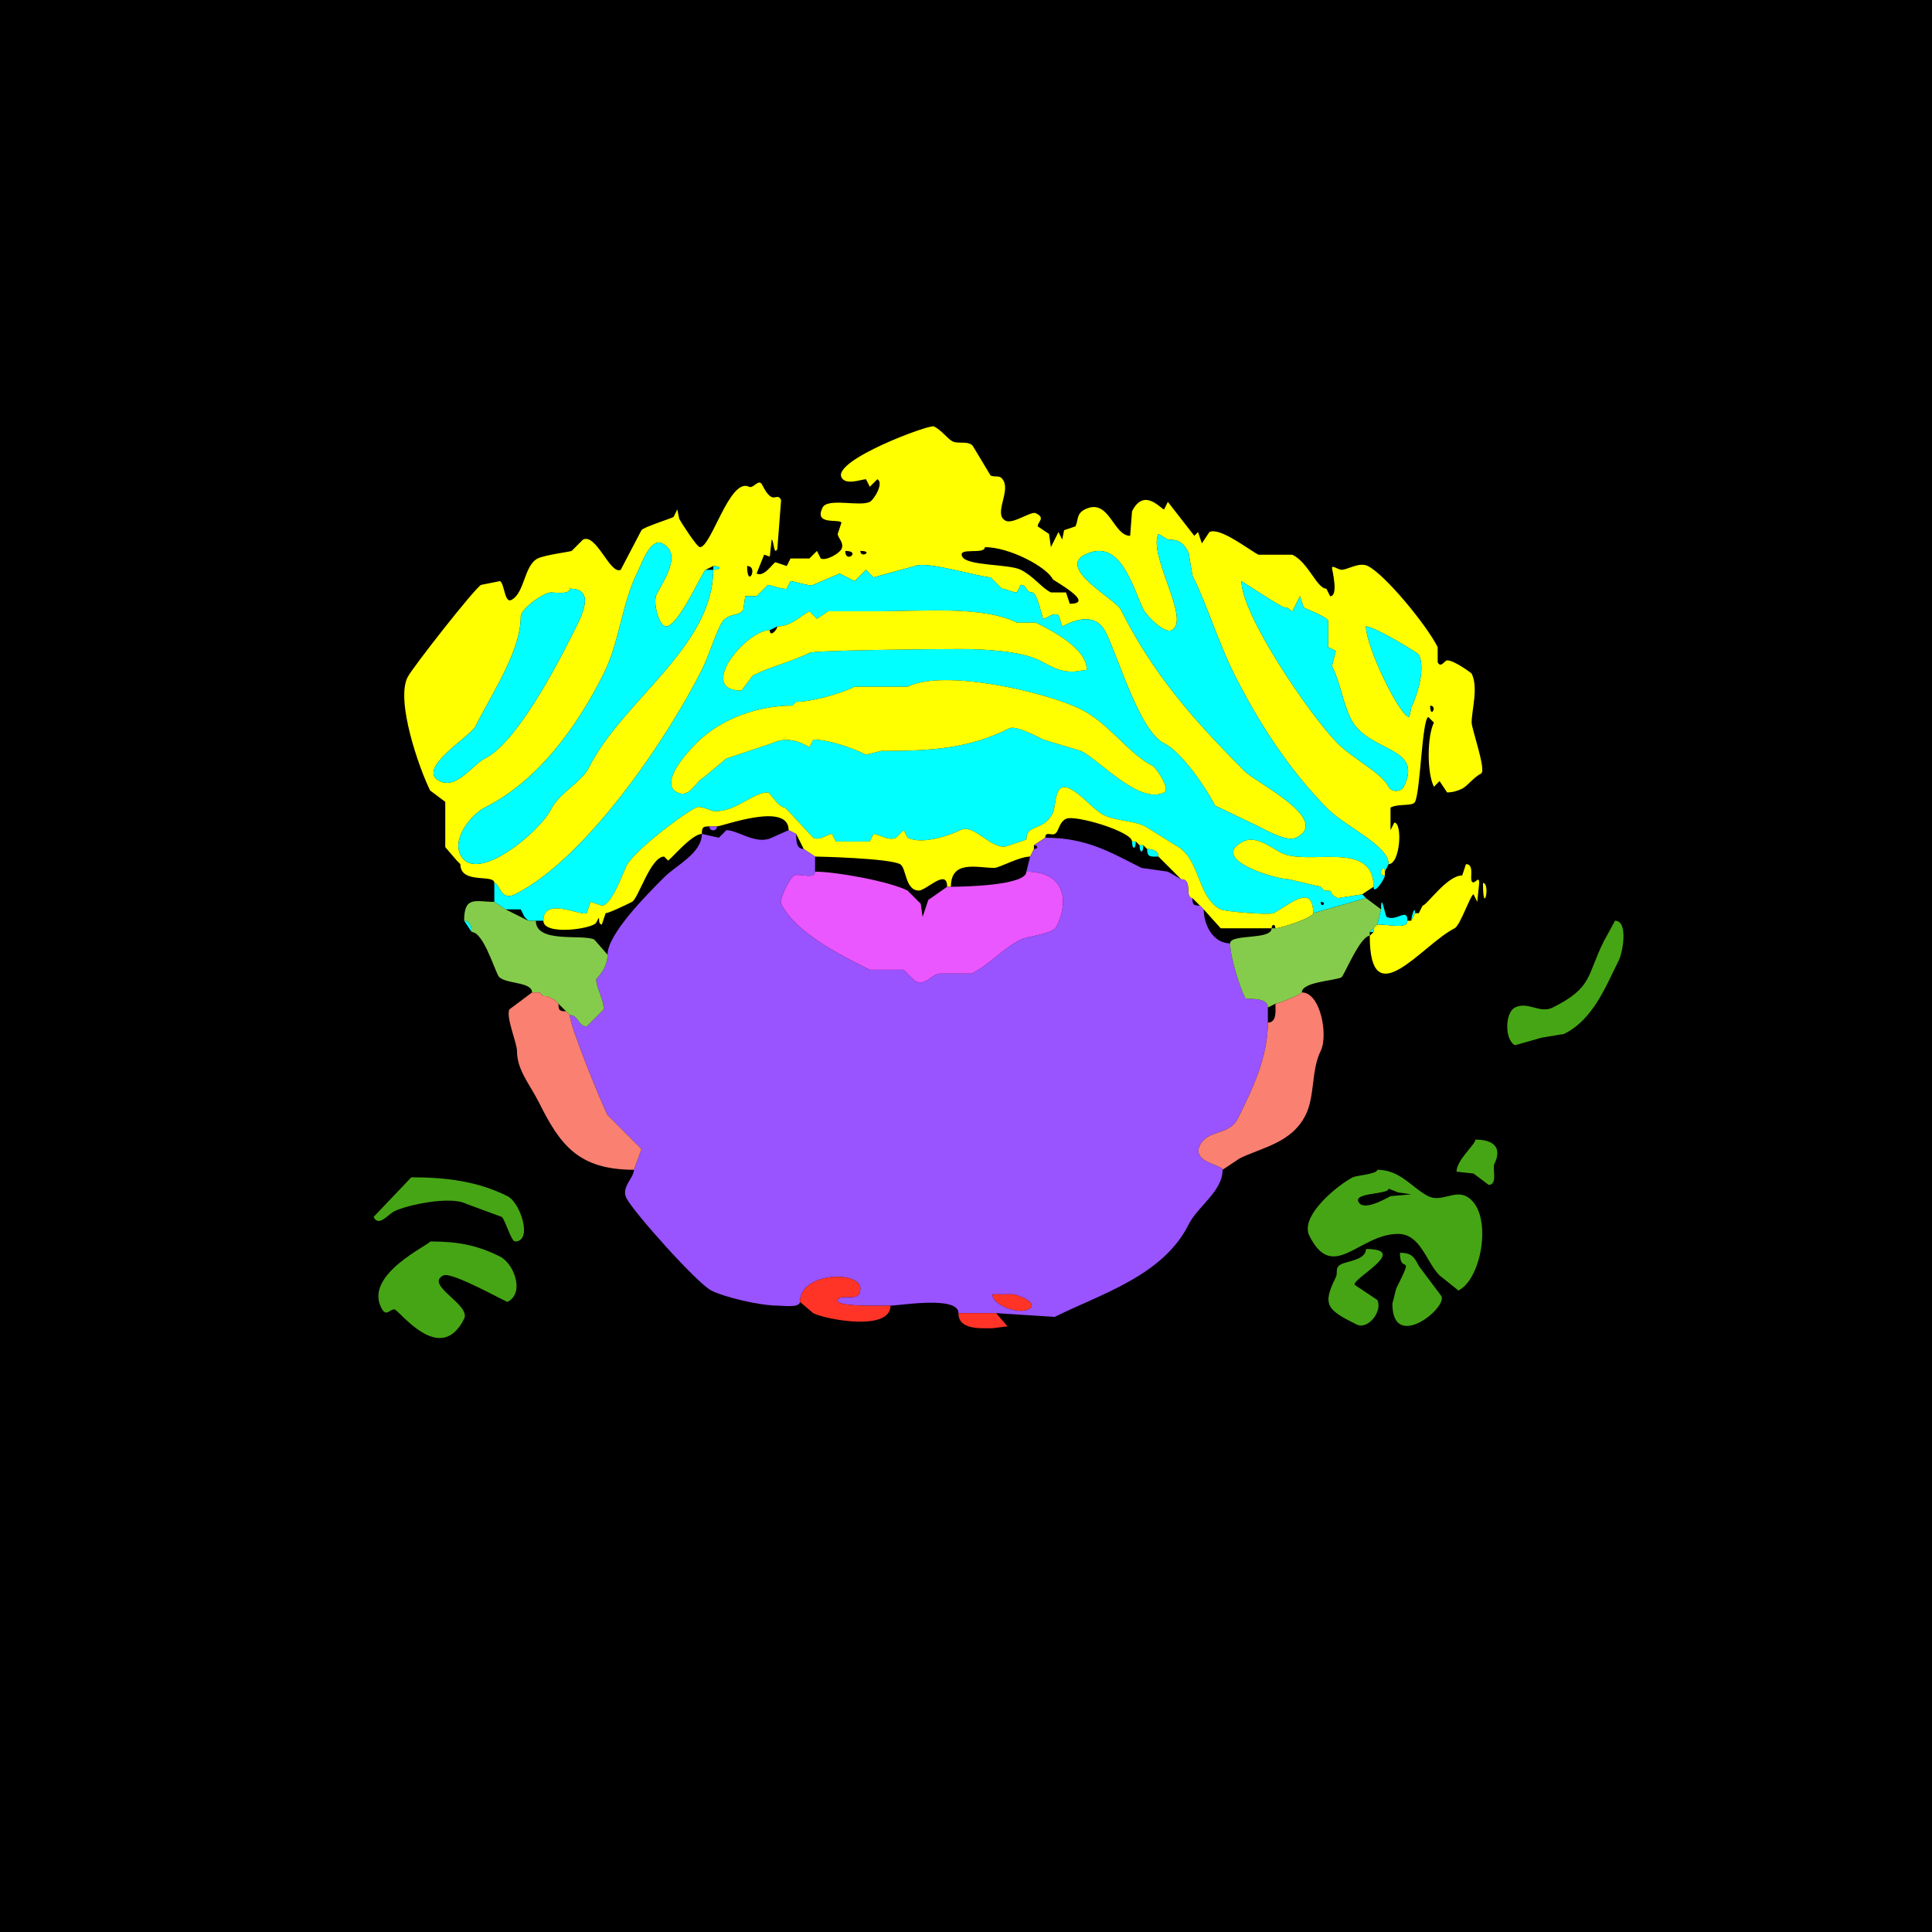 <?xml version="1.0" encoding="UTF-8"?>
<svg xmlns="http://www.w3.org/2000/svg" xmlns:xlink="http://www.w3.org/1999/xlink" width="430px" height="430px" viewBox="0 0 430 430" version="1.1">
<g id="surface1">
<rect x="0" y="0" width="430" height="430" style="fill:rgb(0%,0%,0%);fill-opacity:1;stroke:none;"/>
<path style=" stroke:none;fill-rule:evenodd;fill:rgb(100%,100%,0%);fill-opacity:1;" d="M 318.301 157.051 C 318.301 160.195 320.059 157.051 318.301 157.051 M 304.023 139.414 C 304.023 143.953 311.59 159.57 313.68 159.57 L 314.102 157.469 C 315.297 155.078 317.367 148.887 315.781 145.711 C 315.57 145.293 305.867 139.414 304.023 139.414 M 126.816 131.016 C 126.816 132.395 123.656 131.855 122.617 131.855 C 121.148 131.855 115.898 135.387 115.898 137.312 C 115.898 144.91 109.488 154.332 105.82 161.672 C 104.699 163.914 92.441 171.148 97.844 173.848 C 101.621 175.738 105.23 170.152 107.922 168.809 C 114.945 165.297 123.836 148.32 127.656 140.672 C 129.32 137.348 132.805 131.016 126.816 131.016 M 276.309 129.336 C 276.309 136.926 291.785 159.512 297.727 165.449 C 301.16 168.883 307.504 171.988 309.062 175.109 C 309.699 176.379 311.832 176.289 312.422 175.109 C 316.992 165.965 304.445 167.555 300.664 159.992 C 298.836 156.332 298.316 151.934 296.465 148.234 L 297.305 144.875 L 295.625 144.031 L 295.625 138.156 C 295.164 137.234 291.309 135.785 290.164 135.215 L 289.328 132.695 L 287.648 136.055 C 287.07 136.055 287.07 135.215 285.969 135.215 C 285.203 135.215 276.371 129.336 276.309 129.336 M 166.289 125.977 C 166.289 131.27 168.91 125.977 166.289 125.977 M 191.484 122.617 C 191.484 124.375 194.629 122.617 191.484 122.617 M 188.125 122.617 C 188.125 125.539 191.789 122.617 188.125 122.617 M 219.199 121.777 C 219.199 123.543 213.059 121.676 214.16 123.875 C 215.223 126.004 224.52 125.488 227.18 126.816 C 230.098 128.277 231.73 130.773 233.898 131.855 L 237.258 131.855 L 238.094 134.375 C 244.055 134.375 234.465 129.215 234.316 128.914 C 232.953 126.188 224.715 121.777 219.199 121.777 M 309.062 192.324 C 309.062 188.176 299.445 183.965 295.625 180.148 C 286.801 171.32 279.859 160.375 274.629 149.914 C 271.137 142.926 268.555 134.402 265.391 128.078 L 264.551 123.039 C 263.195 120.328 261.793 120.098 259.93 120.098 L 257.832 118.836 C 255.453 123.598 265.172 138.055 260.773 140.254 C 259.102 141.09 255.16 137.012 254.473 135.633 C 252.078 130.852 249.473 119.449 241.453 123.457 C 235.273 126.547 248.301 133.371 249.434 135.633 C 256.504 149.773 265.281 159.879 277.148 171.75 C 279.609 174.211 296.477 182.449 288.484 186.445 C 286.445 187.465 281.723 184.742 280.086 183.926 L 270.43 179.305 C 268.605 175.656 263.121 167.465 259.094 165.449 C 253.609 162.707 248.984 146.496 246.074 140.672 C 243.285 135.094 236.738 139.414 236.414 139.414 L 235.578 136.895 C 234.215 136.215 233.055 137.734 232.219 137.734 C 231.973 137.734 230.898 131.855 229.695 131.855 C 228.242 131.855 228.633 130.176 227.18 130.176 L 226.336 131.855 C 225.312 131.855 223.84 131.016 222.977 131.016 L 220.461 128.496 C 218.25 128.496 206.094 124.762 203.664 125.977 L 194.422 128.496 L 192.742 126.816 L 190.227 129.336 L 186.867 127.656 L 180.984 130.176 C 180.156 130.59 176.777 129.336 175.945 129.336 L 175.109 131.016 C 174.527 131.305 171.277 130.176 170.906 130.176 L 168.391 132.695 L 165.867 132.695 L 165.449 135.633 C 164.566 137.402 161.832 136.152 160.41 138.992 C 158.836 142.145 157.816 145.863 156.211 149.07 C 148.621 164.25 130.484 191.121 114.641 199.043 C 111.355 200.684 111.215 196.523 110.02 196.523 C 110.02 194.43 102.461 196.926 102.461 192.324 C 102.461 192.324 101.621 191.484 101.621 191.484 C 101.621 191.484 99.102 188.547 99.102 188.547 C 99.102 188.547 99.102 178.469 99.102 178.469 C 99.102 178.469 95.742 175.945 95.742 175.945 C 93.293 171.051 88.047 156.062 90.703 150.75 C 91.777 148.602 105.703 130.863 107.078 130.176 C 107.078 130.176 111.281 129.336 111.281 129.336 C 112.277 129.836 112.273 134.297 113.797 133.535 C 116.801 132.035 116.605 125.832 119.68 124.297 C 121.246 123.512 126.863 122.805 127.234 122.617 C 127.234 122.617 129.758 120.098 129.758 120.098 C 132.723 118.617 135.789 128 138.156 126.816 C 138.156 126.816 142.773 118 142.773 118 C 143.078 117.387 148.969 115.531 149.914 115.059 C 149.914 115.059 150.75 113.379 150.75 113.379 C 150.75 113.379 151.172 115.477 151.172 115.477 C 151.422 115.977 155.078 121.777 155.789 121.777 C 158.32 121.777 162.402 106.188 166.711 108.34 C 167.691 108.832 168.871 106.367 169.648 107.922 C 172.152 112.93 172.828 109.242 173.848 111.281 C 173.848 111.281 173.008 122.195 173.008 122.195 C 172.203 123.809 172.234 120.098 171.75 120.098 C 171.75 120.098 171.328 123.875 171.328 123.875 C 171.328 123.875 170.07 123.457 170.07 123.457 C 170.07 123.457 168.391 127.656 168.391 127.656 C 170.074 128.5 171.891 125.484 172.586 125.137 C 172.586 125.137 175.109 125.977 175.109 125.977 C 175.109 125.977 175.945 124.297 175.945 124.297 C 175.945 124.297 180.148 124.297 180.148 124.297 C 180.148 124.297 181.828 122.617 181.828 122.617 C 181.828 122.617 182.664 124.297 182.664 124.297 C 183.836 124.883 186.77 123.223 187.285 122.195 C 187.965 120.836 186.445 119.676 186.445 118.836 C 186.445 118.836 187.285 116.32 187.285 116.32 C 186.824 115.398 181.055 117.02 183.086 112.961 C 184.195 110.738 191.336 112.824 193.586 111.699 C 194.539 111.223 196.812 107.434 195.266 106.66 C 195.266 106.66 193.586 108.34 193.586 108.34 C 193.586 108.34 192.742 106.66 192.742 106.66 C 191.77 106.66 188.223 108.117 187.285 106.242 C 185.359 102.387 206.863 94.402 207.859 94.902 C 209.598 95.77 210.867 97.664 212.062 98.262 C 213.297 98.879 215.887 97.938 216.68 99.523 C 216.68 99.523 220.461 105.82 220.461 105.82 C 221.566 106.375 222.594 105.469 223.398 107.078 C 224.73 109.742 221.102 114.539 223.82 115.898 C 225.473 116.727 229.492 113.695 230.539 114.219 C 232.785 115.344 230.957 116.043 230.957 117.156 C 230.957 117.156 233.477 118.836 233.477 118.836 C 233.477 118.836 233.898 121.777 233.898 121.777 C 233.898 121.777 235.578 118.418 235.578 118.418 C 235.578 118.418 236.414 120.098 236.414 120.098 C 236.414 120.098 236.836 118 236.836 118 C 236.836 118 239.355 117.156 239.355 117.156 C 240.035 115.801 239.531 114.34 241.453 113.379 C 246.871 110.672 247.727 119.258 251.531 119.258 C 251.531 119.258 251.953 113.797 251.953 113.797 C 254.668 108.371 258.43 113.379 259.094 113.379 C 259.094 113.379 259.93 111.699 259.93 111.699 C 259.93 111.699 265.812 119.258 265.812 119.258 C 265.812 119.258 266.648 118.418 266.648 118.418 C 266.648 118.418 267.492 120.938 267.492 120.938 C 267.492 120.938 269.172 118.418 269.172 118.418 C 271.52 117.242 278.074 122.449 280.086 123.457 C 280.086 123.457 287.648 123.457 287.648 123.457 C 291.273 125.27 293.105 131.016 295.203 131.016 C 295.203 131.016 296.047 132.695 296.047 132.695 C 297.992 132.695 296.465 126.824 296.465 126.398 C 296.465 125.684 297.852 126.816 298.562 126.816 C 299.973 126.816 302.516 125.012 304.445 125.977 C 308.309 127.91 317.531 139.137 319.98 144.031 C 319.98 144.031 319.98 147.391 319.98 147.391 C 320.695 148.82 321.535 146.973 322.078 146.973 C 323.738 146.973 327.512 149.855 327.539 149.914 C 329.082 152.996 327.539 158.078 327.539 160.828 C 327.539 162.172 330.871 171.551 329.641 172.168 C 328.012 172.98 326.582 174.957 325.438 175.527 C 324.406 176.043 323.234 176.367 322.078 176.367 C 322.078 176.367 320.398 173.848 320.398 173.848 C 320.398 173.848 319.141 175.109 319.141 175.109 C 317.539 171.906 317.645 163.82 319.141 160.828 C 319.141 160.828 317.883 159.57 317.883 159.57 C 316.477 160.273 316.148 176.051 314.941 178.469 C 314.41 179.531 311.371 178.781 309.484 179.727 C 309.484 179.727 309.484 184.766 309.484 184.766 C 309.484 184.766 310.32 183.086 310.32 183.086 C 312.207 183.086 311.656 192.324 309.062 192.324 M 157.051 126.816 C 156.516 126.816 151.062 139.414 148.234 139.414 C 146.703 139.414 145.215 134.109 146.133 132.273 C 147.488 129.562 152.027 123.254 147.391 120.938 C 144.75 119.617 142.738 125.633 141.934 127.234 C 138.355 134.395 137.895 142.875 134.375 149.914 C 128.508 161.645 119.762 173.805 107.922 179.727 C 105.105 181.133 100.57 186.441 102.461 190.227 C 105.895 197.09 120.125 185.129 122.617 180.148 C 124.434 176.516 129.445 174.047 131.016 170.906 C 138.527 155.887 158.73 144.008 158.73 126.816 C 160.59 126.816 160.59 125.977 158.73 125.977 C 158.73 125.977 157.051 126.816 157.051 126.816 Z M 157.051 126.816 "/>
<path style=" stroke:none;fill-rule:evenodd;fill:rgb(0%,100%,100%);fill-opacity:1;" d="M 293.945 200.723 C 293.945 202.344 295.566 200.723 293.945 200.723 M 119.258 204.922 L 120.938 204.922 C 120.938 199.484 129.203 203.938 130.594 203.242 C 130.594 203.242 131.438 200.723 131.438 200.723 C 131.438 200.723 133.953 201.562 133.953 201.562 C 136.129 201.562 138.73 194.109 139.414 192.742 C 141.027 189.52 151.547 181.43 154.953 179.727 C 156.039 179.18 158.082 180.566 159.148 180.566 C 164.047 180.566 167.512 176.367 170.906 176.367 C 171.379 176.367 173.277 179.727 174.688 179.727 C 174.688 179.727 175.527 180.566 175.527 180.566 C 175.527 180.566 180.984 186.445 180.984 186.445 C 182.52 187.211 184.191 185.605 185.188 185.605 C 185.188 185.605 186.023 187.285 186.023 187.285 C 186.074 187.309 193.18 187.285 193.586 187.285 C 193.586 187.285 194.422 185.605 194.422 185.605 C 195.59 185.605 197.758 187.297 199.461 186.445 C 199.461 186.445 201.141 184.766 201.141 184.766 C 201.141 184.766 201.984 186.445 201.984 186.445 C 205.312 188.109 211.617 185.828 213.742 184.766 C 217.027 183.121 221.023 189.941 224.656 188.125 C 224.656 188.125 228.438 186.867 228.438 186.867 C 228.438 183.293 232.262 185.098 234.316 180.984 C 235.137 179.348 234.555 173.758 238.094 175.527 C 240.918 176.938 243.402 180.277 245.656 181.406 C 248.352 182.754 252.195 182.578 254.891 183.926 C 254.891 183.926 261.609 188.125 261.609 188.125 C 267.227 190.934 266.359 199.738 271.688 202.402 C 272.711 202.914 282.566 203.684 283.445 203.242 C 286.723 201.605 292.266 196.34 292.266 203.242 C 292.266 203.242 304.023 199.883 304.023 199.883 C 304.023 199.883 303.184 199.043 303.184 199.043 C 303.184 199.043 297.727 199.883 297.727 199.883 C 295.031 198.535 297.566 198.203 294.785 198.203 C 294.785 198.203 293.945 197.363 293.945 197.363 C 293.945 197.363 286.805 195.684 286.805 195.684 C 283.98 195.684 268.844 191.227 276.727 187.285 C 279.605 185.848 283.078 188.781 285.125 189.805 C 291.168 192.824 305.703 186.793 305.703 197.363 C 305.703 199.387 308.223 195.605 308.223 194.844 C 306.23 194.844 308.223 192.043 308.223 194.004 C 308.223 194.004 309.062 192.324 309.062 192.324 C 309.062 188.176 299.445 183.965 295.625 180.148 C 286.801 171.32 279.859 160.375 274.629 149.914 C 271.137 142.926 268.555 134.402 265.391 128.078 C 265.391 128.078 264.551 123.039 264.551 123.039 C 263.195 120.328 261.793 120.098 259.93 120.098 C 259.93 120.098 257.832 118.836 257.832 118.836 C 255.453 123.598 265.172 138.055 260.773 140.254 C 259.102 141.09 255.16 137.012 254.473 135.633 C 252.078 130.852 249.473 119.449 241.453 123.457 C 235.273 126.547 248.301 133.371 249.434 135.633 C 256.504 149.773 265.281 159.879 277.148 171.75 C 279.609 174.211 296.477 182.449 288.484 186.445 C 286.445 187.465 281.723 184.742 280.086 183.926 C 280.086 183.926 270.43 179.305 270.43 179.305 C 268.605 175.656 263.121 167.465 259.094 165.449 C 253.609 162.707 248.984 146.496 246.074 140.672 C 243.285 135.094 236.738 139.414 236.414 139.414 C 236.414 139.414 235.578 136.895 235.578 136.895 C 234.215 136.215 233.055 137.734 232.219 137.734 C 231.973 137.734 230.898 131.855 229.695 131.855 C 228.242 131.855 228.633 130.176 227.18 130.176 C 227.18 130.176 226.336 131.855 226.336 131.855 C 225.312 131.855 223.84 131.016 222.977 131.016 C 222.977 131.016 220.461 128.496 220.461 128.496 C 218.25 128.496 206.094 124.762 203.664 125.977 C 203.664 125.977 194.422 128.496 194.422 128.496 C 194.422 128.496 192.742 126.816 192.742 126.816 C 192.742 126.816 190.227 129.336 190.227 129.336 C 190.227 129.336 186.867 127.656 186.867 127.656 C 186.867 127.656 180.984 130.176 180.984 130.176 C 180.156 130.59 176.777 129.336 175.945 129.336 C 175.945 129.336 175.109 131.016 175.109 131.016 C 174.527 131.305 171.277 130.176 170.906 130.176 C 170.906 130.176 168.391 132.695 168.391 132.695 C 168.391 132.695 165.867 132.695 165.867 132.695 C 165.867 132.695 165.449 135.633 165.449 135.633 C 164.566 137.402 161.832 136.152 160.41 138.992 C 158.836 142.145 157.816 145.863 156.211 149.07 C 148.621 164.25 130.484 191.121 114.641 199.043 C 111.355 200.684 111.215 196.523 110.02 196.523 C 110.02 196.523 110.02 200.723 110.02 200.723 C 110.02 200.723 112.539 202.402 112.539 202.402 C 114.141 202.402 114.609 202.402 115.898 202.402 C 115.898 202.402 116.738 204.082 116.738 204.082 C 116.738 204.082 117.578 204.922 117.578 204.922 C 117.578 204.922 119.258 204.922 119.258 204.922 M 177.207 156.211 C 180.641 156.211 187.156 154.387 190.227 152.852 L 201.984 152.852 C 210.191 148.75 233.02 154.094 240.617 157.891 C 246.875 161.02 251.191 167.797 256.57 170.488 C 257.234 170.816 260.582 175.621 259.094 176.367 C 253.594 179.117 244.812 169.227 240.617 167.129 L 232.219 164.609 C 230.969 163.984 226.07 161.383 224.656 162.09 C 215.496 166.672 207.281 167.129 196.102 167.129 L 192.742 167.969 C 189.203 166.199 184.184 164.609 180.984 164.609 L 180.148 166.289 C 179.957 166.289 176.043 163.301 171.75 165.449 L 161.672 168.809 L 156.633 173.008 C 154.773 173.938 153.492 177.738 150.75 176.367 C 146.578 174.281 153.129 167.273 154.953 165.449 C 160.754 159.648 169.148 157.051 176.367 157.051 C 176.367 157.051 177.207 156.211 177.207 156.211 M 173.008 139.414 C 176.188 139.414 178.176 137.039 180.148 136.055 L 181.828 137.734 L 184.344 136.055 L 195.684 136.055 C 205.137 136.055 218.809 134.809 226.336 138.574 L 230.539 138.574 C 234.887 140.746 241.875 144.512 241.875 149.07 L 238.938 149.492 C 235.508 149.492 234.141 148.355 231.375 146.973 C 227.113 144.84 218.664 144.453 213.742 144.453 C 206.656 144.453 181.289 144.723 180.148 145.293 C 176.117 147.309 171.66 148.277 167.547 150.332 L 165.031 153.691 C 154.98 153.691 166.082 140.254 171.328 140.254 C 171.328 140.254 173.008 139.414 173.008 139.414 Z M 173.008 139.414 "/>
<path style=" stroke:none;fill-rule:nonzero;fill:rgb(0%,100%,100%);fill-opacity:1;" d="M 157.051 126.816 L 158.73 126.816 C 158.73 144.008 138.527 155.887 131.016 170.906 C 129.445 174.047 124.434 176.516 122.617 180.148 C 120.125 185.129 105.895 197.09 102.461 190.227 C 100.57 186.441 105.105 181.133 107.922 179.727 C 119.762 173.805 128.508 161.645 134.375 149.914 C 137.895 142.875 138.355 134.395 141.934 127.234 C 142.738 125.633 144.75 119.617 147.391 120.938 C 152.027 123.254 147.488 129.562 146.133 132.273 C 145.215 134.109 146.703 139.414 148.234 139.414 C 151.062 139.414 156.516 126.816 157.051 126.816 Z M 157.051 126.816 "/>
<path style=" stroke:none;fill-rule:nonzero;fill:rgb(0%,100%,100%);fill-opacity:1;" d="M 158.73 125.977 C 160.59 125.977 160.59 126.816 158.73 126.816 C 158.73 126.816 158.73 125.977 158.73 125.977 Z M 158.73 125.977 "/>
<path style=" stroke:none;fill-rule:nonzero;fill:rgb(0%,100%,100%);fill-opacity:1;" d="M 276.309 129.336 C 276.309 136.926 291.785 159.512 297.727 165.449 C 301.16 168.883 307.504 171.988 309.062 175.109 C 309.699 176.379 311.832 176.289 312.422 175.109 C 316.992 165.965 304.445 167.555 300.664 159.992 C 298.836 156.332 298.316 151.934 296.465 148.234 L 297.305 144.875 L 295.625 144.031 L 295.625 138.156 C 295.164 137.234 291.309 135.785 290.164 135.215 L 289.328 132.695 L 287.648 136.055 C 287.07 136.055 287.07 135.215 285.969 135.215 C 285.203 135.215 276.371 129.336 276.309 129.336 Z M 276.309 129.336 "/>
<path style=" stroke:none;fill-rule:nonzero;fill:rgb(0%,100%,100%);fill-opacity:1;" d="M 126.816 131.016 C 126.816 132.395 123.656 131.855 122.617 131.855 C 121.148 131.855 115.898 135.387 115.898 137.312 C 115.898 144.91 109.488 154.332 105.82 161.672 C 104.699 163.914 92.441 171.148 97.844 173.848 C 101.621 175.738 105.23 170.152 107.922 168.809 C 114.945 165.297 123.836 148.32 127.656 140.672 C 129.32 137.348 132.805 131.016 126.816 131.016 Z M 126.816 131.016 "/>
<path style=" stroke:none;fill-rule:nonzero;fill:rgb(100%,100%,0%);fill-opacity:1;" d="M 173.008 139.414 C 176.188 139.414 178.176 137.039 180.148 136.055 L 181.828 137.734 L 184.344 136.055 L 195.684 136.055 C 205.137 136.055 218.809 134.809 226.336 138.574 L 230.539 138.574 C 234.887 140.746 241.875 144.512 241.875 149.07 L 238.938 149.492 C 235.508 149.492 234.141 148.355 231.375 146.973 C 227.113 144.84 218.664 144.453 213.742 144.453 C 206.656 144.453 181.289 144.723 180.148 145.293 C 176.117 147.309 171.66 148.277 167.547 150.332 L 165.031 153.691 C 154.98 153.691 166.082 140.254 171.328 140.254 C 171.328 141.957 173.008 140.168 173.008 139.414 Z M 173.008 139.414 "/>
<path style=" stroke:none;fill-rule:nonzero;fill:rgb(0%,100%,100%);fill-opacity:1;" d="M 304.023 139.414 C 304.023 143.953 311.59 159.57 313.68 159.57 L 314.102 157.469 C 315.297 155.078 317.367 148.887 315.781 145.711 C 315.57 145.293 305.867 139.414 304.023 139.414 Z M 304.023 139.414 "/>
<path style=" stroke:none;fill-rule:nonzero;fill:rgb(100%,100%,0%);fill-opacity:1;" d="M 177.207 156.211 C 180.641 156.211 187.156 154.387 190.227 152.852 L 201.984 152.852 C 210.191 148.75 233.02 154.094 240.617 157.891 C 246.875 161.02 251.191 167.797 256.57 170.488 C 257.234 170.816 260.582 175.621 259.094 176.367 C 253.594 179.117 244.812 169.227 240.617 167.129 L 232.219 164.609 C 230.969 163.984 226.07 161.383 224.656 162.09 C 215.496 166.672 207.281 167.129 196.102 167.129 L 192.742 167.969 C 189.203 166.199 184.184 164.609 180.984 164.609 L 180.148 166.289 C 179.957 166.289 176.043 163.301 171.75 165.449 L 161.672 168.809 L 156.633 173.008 C 154.773 173.938 153.492 177.738 150.75 176.367 C 146.578 174.281 153.129 167.273 154.953 165.449 C 160.754 159.648 169.148 157.051 176.367 157.051 C 176.367 157.051 177.207 156.211 177.207 156.211 Z M 177.207 156.211 "/>
<path style=" stroke:none;fill-rule:nonzero;fill:rgb(100%,100%,0%);fill-opacity:1;" d="M 283.027 206.602 C 283.027 205.605 283.867 205.605 283.867 206.602 C 285.168 206.602 292.266 204.219 292.266 203.242 C 292.266 196.34 286.723 201.605 283.445 203.242 C 282.566 203.684 272.711 202.914 271.688 202.402 C 266.359 199.738 267.227 190.934 261.609 188.125 C 261.609 188.125 254.891 183.926 254.891 183.926 C 252.195 182.578 248.352 182.754 245.656 181.406 C 243.402 180.277 240.918 176.938 238.094 175.527 C 234.555 173.758 235.137 179.348 234.316 180.984 C 232.262 185.098 228.438 183.293 228.438 186.867 C 228.438 186.867 224.656 188.125 224.656 188.125 C 221.023 189.941 217.027 183.121 213.742 184.766 C 211.617 185.828 205.312 188.109 201.984 186.445 C 201.984 186.445 201.141 184.766 201.141 184.766 C 201.141 184.766 199.461 186.445 199.461 186.445 C 197.758 187.297 195.59 185.605 194.422 185.605 C 194.422 185.605 193.586 187.285 193.586 187.285 C 193.18 187.285 186.074 187.309 186.023 187.285 C 186.023 187.285 185.188 185.605 185.188 185.605 C 184.191 185.605 182.52 187.211 180.984 186.445 C 180.984 186.445 175.527 180.566 175.527 180.566 C 175.527 180.566 174.688 179.727 174.688 179.727 C 173.277 179.727 171.379 176.367 170.906 176.367 C 167.512 176.367 164.047 180.566 159.148 180.566 C 158.082 180.566 156.039 179.18 154.953 179.727 C 151.547 181.43 141.027 189.52 139.414 192.742 C 138.73 194.109 136.129 201.562 133.953 201.562 C 133.953 201.562 131.438 200.723 131.438 200.723 C 131.438 200.723 130.594 203.242 130.594 203.242 C 129.203 203.938 120.938 199.484 120.938 204.922 C 120.938 208.324 132.008 206.715 132.695 205.344 C 133.965 202.805 132.727 205.762 133.953 205.762 C 133.953 205.762 134.797 203.242 134.797 203.242 C 135.469 203.242 138.777 201.672 140.672 200.723 C 142.07 200.023 144.805 190.645 147.812 190.645 C 147.812 190.645 148.652 191.484 148.652 191.484 C 148.652 192.082 153.812 185.605 156.211 185.605 C 156.211 184.137 156.422 183.926 157.891 183.926 C 157.891 183.926 159.57 183.926 159.57 183.926 C 160.809 183.926 175.527 178.32 175.527 184.766 C 175.527 184.766 177.207 185.605 177.207 185.605 C 177.207 185.605 178.887 188.965 178.887 188.965 C 178.887 188.965 181.406 190.645 181.406 190.645 C 182.211 190.645 197.652 191 200.305 192.324 C 201.758 193.051 201.395 198.203 204.5 198.203 C 206.168 198.203 210.801 193.148 210.801 197.363 C 210.801 197.363 211.641 197.363 211.641 197.363 C 211.641 191.305 217.484 193.164 221.297 193.164 C 222.418 193.164 226.855 190.645 229.277 190.645 C 229.277 190.645 230.117 188.965 230.117 188.965 C 230.117 188.965 230.117 188.125 230.117 188.125 C 230.117 188.125 232.637 186.445 232.637 186.445 C 232.637 184.965 233.965 185.992 234.734 185.605 C 235.754 185.098 235.566 183.09 237.258 182.246 C 239.207 181.27 251.953 185.07 251.953 187.285 C 251.953 187.285 252.793 187.285 252.793 187.285 C 252.793 187.285 253.633 188.125 253.633 188.125 C 253.633 188.125 254.473 188.125 254.473 188.125 C 254.473 188.125 255.312 188.965 255.312 188.965 C 256.352 188.965 257.832 189.32 257.832 190.645 C 257.832 190.645 262.871 195.684 262.871 195.684 C 265.586 195.684 263.566 199.883 265.391 199.883 C 265.391 199.883 267.07 201.562 267.07 201.562 C 267.07 201.562 267.91 202.402 267.91 202.402 C 267.91 202.402 271.688 206.602 271.688 206.602 C 271.688 206.602 283.027 206.602 283.027 206.602 Z M 283.027 206.602 "/>
<path style=" stroke:none;fill-rule:nonzero;fill:rgb(60%,32.549%,100%);fill-opacity:1;" d="M 157.891 183.926 L 159.57 183.926 C 159.57 185.102 157.891 185.102 157.891 183.926 Z M 157.891 183.926 "/>
<path style=" stroke:none;fill-rule:evenodd;fill:rgb(60%,32.549%,100%);fill-opacity:1;" d="M 220.879 288.066 C 220.879 290.438 226.574 292.566 228.859 291.426 C 231.613 290.047 226.191 288.066 225.5 288.066 C 224.465 288.066 222.723 288.066 220.879 288.066 M 213.32 292.266 L 221.719 292.266 C 221.719 292.266 234.734 293.105 234.734 293.105 C 244.863 288.043 258.816 283.996 264.551 272.531 C 266.59 268.453 272.109 265.172 272.109 260.352 C 272.109 259.227 265.145 258.742 267.07 254.891 C 268.82 251.391 273.621 252.711 275.469 249.016 C 278.699 242.555 282.188 235.355 282.188 227.598 C 282.188 227.598 282.188 224.238 282.188 224.238 C 282.188 221.715 277.363 222.57 277.148 222.141 C 275.832 219.504 273.789 212.883 273.789 209.961 C 269.961 209.961 267.91 205.797 267.91 202.402 C 267.91 202.402 267.07 201.562 267.07 201.562 C 265.602 201.562 265.391 201.352 265.391 199.883 C 263.566 199.883 265.586 195.684 262.871 195.684 C 262.871 195.684 259.93 194.004 259.93 194.004 C 259.93 194.004 254.055 193.164 254.055 193.164 C 247.246 189.762 241.938 186.445 232.637 186.445 C 232.637 186.445 230.117 188.125 230.117 188.125 C 231.113 188.125 231.113 188.965 230.117 188.965 C 230.117 188.965 229.277 190.645 229.277 190.645 C 229.277 190.645 228.438 194.004 228.438 194.004 C 236.77 194.004 238.129 200.238 235.156 206.18 C 234.273 207.949 228.793 208.312 227.18 209.121 C 223.188 211.117 220.195 214.711 216.258 216.68 C 216.258 216.68 209.121 216.68 209.121 216.68 C 207.484 216.68 206.062 219.559 203.664 218.359 C 203.664 218.359 201.141 215.84 201.141 215.84 C 201.141 215.84 193.586 215.84 193.586 215.84 C 187.117 212.605 177.102 207.652 173.848 201.141 C 173.383 200.215 175.758 195.359 176.789 194.844 C 177.828 194.324 181.406 195.805 181.406 194.004 C 181.406 194.004 181.406 190.645 181.406 190.645 C 181.406 190.645 178.887 188.965 178.887 188.965 C 177.117 188.965 177.207 186.836 177.207 185.605 C 177.207 185.605 175.527 184.766 175.527 184.766 C 175.527 184.766 171.75 186.445 171.75 186.445 C 168.355 188.141 164.242 184.766 161.672 184.766 C 161.672 184.766 159.992 186.445 159.992 186.445 C 159.992 186.445 156.211 185.605 156.211 185.605 C 156.211 189.891 150.57 192.508 147.812 195.266 C 143.715 199.359 135.215 207.953 135.215 212.48 C 135.215 215.691 132.695 217.793 132.695 217.938 C 132.695 219.836 134.375 222.41 134.375 224.656 C 134.375 224.656 130.594 228.438 130.594 228.438 C 128.633 228.438 128.785 225.918 126.816 225.918 C 126.816 228.391 133.742 245.227 135.215 248.172 C 135.215 248.172 142.773 255.734 142.773 255.734 C 142.773 255.734 141.094 260.352 141.094 260.352 C 141.094 262.203 138.184 264.188 139.414 266.648 C 140.965 269.754 155.199 285.672 158.312 287.227 C 161.449 288.797 169.242 290.586 173.008 290.586 C 174.117 290.586 178.047 291.16 178.047 289.746 C 178.047 283.141 191.484 282.734 191.484 286.805 C 191.484 290.191 187.27 287.676 186.445 289.328 C 185.641 290.938 196.645 290.586 198.203 290.586 C 200.289 290.586 213.32 288.32 213.32 292.266 Z M 213.32 292.266 "/>
<path style=" stroke:none;fill-rule:nonzero;fill:rgb(0%,100%,100%);fill-opacity:1;" d="M 251.953 187.285 L 252.793 187.285 C 252.793 189.145 251.953 189.145 251.953 187.285 Z M 251.953 187.285 "/>
<path style=" stroke:none;fill-rule:nonzero;fill:rgb(100%,100%,0%);fill-opacity:1;" d="M 294.785 198.203 C 297.566 198.203 295.031 198.535 297.727 199.883 L 303.184 199.043 C 303.184 199.043 305.703 197.363 305.703 197.363 C 305.703 186.793 291.168 192.824 285.125 189.805 C 283.078 188.781 279.605 185.848 276.727 187.285 C 268.844 191.227 283.98 195.684 286.805 195.684 C 286.805 195.684 293.945 197.363 293.945 197.363 C 293.945 197.363 294.785 198.203 294.785 198.203 Z M 294.785 198.203 "/>
<path style=" stroke:none;fill-rule:nonzero;fill:rgb(0%,100%,100%);fill-opacity:1;" d="M 253.633 188.125 L 254.473 188.125 C 254.473 189.984 253.633 189.984 253.633 188.125 Z M 253.633 188.125 "/>
<path style=" stroke:none;fill-rule:nonzero;fill:rgb(0%,100%,100%);fill-opacity:1;" d="M 255.312 188.965 C 256.352 188.965 257.832 189.32 257.832 190.645 C 256.148 190.645 255.312 190.891 255.312 188.965 Z M 255.312 188.965 "/>
<path style=" stroke:none;fill-rule:nonzero;fill:rgb(0%,100%,100%);fill-opacity:1;" d="M 147.812 190.645 L 148.652 191.484 C 148.652 191.484 147.812 190.645 147.812 190.645 Z M 147.812 190.645 "/>
<path style=" stroke:none;fill-rule:nonzero;fill:rgb(0%,100%,100%);fill-opacity:1;" d="M 101.621 191.484 L 102.461 192.324 C 102.461 192.324 101.621 191.484 101.621 191.484 Z M 101.621 191.484 "/>
<path style=" stroke:none;fill-rule:nonzero;fill:rgb(100%,100%,0%);fill-opacity:1;" d="M 305.703 207.441 L 304.863 208.281 C 304.863 226.391 316.539 210.211 323.758 206.602 C 325.004 205.98 327.336 199.043 327.961 199.043 C 327.961 199.043 328.797 200.723 328.797 200.723 C 328.797 200.723 329.219 196.523 329.219 196.523 C 329.219 194.578 328.102 197.227 327.539 196.102 C 327.145 195.312 328.152 192.324 326.281 192.324 C 326.281 192.324 325.438 194.844 325.438 194.844 C 322.043 194.844 317.52 201.562 316.621 201.562 C 316.621 201.562 315.781 203.242 315.781 203.242 C 315.781 203.242 314.941 203.242 314.941 203.242 C 314.941 203.242 314.102 204.922 314.102 204.922 C 314.102 204.922 313.262 204.922 313.262 204.922 C 313.262 206.84 309.488 205.762 306.543 205.762 C 306.543 205.762 305.703 206.602 305.703 206.602 C 305.703 206.602 305.703 207.441 305.703 207.441 Z M 305.703 207.441 "/>
<path style=" stroke:none;fill-rule:nonzero;fill:rgb(100%,100%,0%);fill-opacity:1;" d="M 308.223 194.004 L 308.223 194.844 C 306.23 194.844 308.223 192.043 308.223 194.004 Z M 308.223 194.004 "/>
<path style=" stroke:none;fill-rule:nonzero;fill:rgb(92.157%,34.118%,100%);fill-opacity:1;" d="M 210.801 197.363 L 211.641 197.363 C 214.516 197.363 228.438 197.082 228.438 194.004 C 236.77 194.004 238.129 200.238 235.156 206.18 C 234.273 207.949 228.793 208.312 227.18 209.121 C 223.188 211.117 220.195 214.711 216.258 216.68 C 216.258 216.68 209.121 216.68 209.121 216.68 C 207.484 216.68 206.062 219.559 203.664 218.359 C 203.664 218.359 201.141 215.84 201.141 215.84 C 201.141 215.84 193.586 215.84 193.586 215.84 C 187.117 212.605 177.102 207.652 173.848 201.141 C 173.383 200.215 175.758 195.359 176.789 194.844 C 177.828 194.324 181.406 195.805 181.406 194.004 C 186.148 194.004 197.906 196.164 201.984 198.203 C 201.984 198.203 204.922 201.141 204.922 201.141 C 204.922 201.141 205.344 204.082 205.344 204.082 C 205.344 204.082 206.602 200.305 206.602 200.305 C 206.602 200.305 210.801 197.363 210.801 197.363 Z M 210.801 197.363 "/>
<path style=" stroke:none;fill-rule:nonzero;fill:rgb(100%,100%,0%);fill-opacity:1;" d="M 330.059 196.523 C 330.059 204.258 331.828 196.523 330.059 196.523 Z M 330.059 196.523 "/>
<path style=" stroke:none;fill-rule:nonzero;fill:rgb(52.549%,80%,29.804%);fill-opacity:1;" d="M 125.977 225.078 L 126.816 225.918 C 128.785 225.918 128.633 228.438 130.594 228.438 C 130.594 228.438 134.375 224.656 134.375 224.656 C 134.375 222.41 132.695 219.836 132.695 217.938 C 132.695 217.793 135.215 215.691 135.215 212.48 C 135.215 212.48 132.273 209.121 132.273 209.121 C 129.656 207.812 119.258 210.082 119.258 204.922 C 119.258 204.922 117.578 204.922 117.578 204.922 C 117.578 204.922 112.539 202.402 112.539 202.402 C 112.539 202.402 110.02 200.723 110.02 200.723 C 105.891 200.723 103.301 199.281 103.301 204.922 C 104.625 204.922 104.98 206.402 104.98 207.441 C 107.426 207.441 109.754 214.887 110.859 217.102 C 111.871 219.121 118.418 218.34 118.418 220.879 C 118.418 220.879 120.098 220.879 120.098 220.879 C 120.098 220.879 120.938 221.719 120.938 221.719 C 120.938 221.719 121.777 221.719 121.777 221.719 C 121.777 221.719 123.457 222.559 123.457 222.559 C 123.457 222.559 124.297 223.398 124.297 223.398 C 124.297 223.398 125.977 225.078 125.977 225.078 Z M 125.977 225.078 "/>
<path style=" stroke:none;fill-rule:nonzero;fill:rgb(52.549%,80%,29.804%);fill-opacity:1;" d="M 283.867 223.398 L 282.188 224.238 C 282.188 221.715 277.363 222.57 277.148 222.141 C 275.832 219.504 273.789 212.883 273.789 209.961 C 273.789 207.766 283.027 209.312 283.027 206.602 C 283.027 206.602 283.867 206.602 283.867 206.602 C 285.168 206.602 292.266 204.219 292.266 203.242 C 292.266 203.242 304.023 199.883 304.023 199.883 C 304.023 199.883 307.383 202.402 307.383 202.402 C 307.383 202.402 306.543 205.762 306.543 205.762 C 306.543 205.762 305.703 206.602 305.703 206.602 C 305.703 206.602 304.863 207.441 304.863 207.441 C 304.863 207.441 304.863 208.281 304.863 208.281 C 302.73 208.281 299.098 217.254 298.562 217.52 C 296.996 218.305 289.746 218.527 289.746 220.879 C 289.746 221.238 284.613 223.398 283.867 223.398 Z M 283.867 223.398 "/>
<path style=" stroke:none;fill-rule:nonzero;fill:rgb(0%,100%,100%);fill-opacity:1;" d="M 313.262 204.922 C 313.262 206.84 309.488 205.762 306.543 205.762 C 306.543 205.762 307.383 202.402 307.383 202.402 C 307.383 198.148 308.277 203.898 308.641 204.082 C 310.84 205.18 313.262 201.902 313.262 204.922 Z M 313.262 204.922 "/>
<path style=" stroke:none;fill-rule:nonzero;fill:rgb(0%,100%,100%);fill-opacity:1;" d="M 316.621 201.562 L 315.781 203.242 C 315.781 203.242 316.621 201.562 316.621 201.562 Z M 316.621 201.562 "/>
<path style=" stroke:none;fill-rule:nonzero;fill:rgb(100%,100%,0%);fill-opacity:1;" d="M 115.898 202.402 L 116.738 204.082 C 116.738 204.082 115.898 202.402 115.898 202.402 Z M 115.898 202.402 "/>
<path style=" stroke:none;fill-rule:nonzero;fill:rgb(0%,100%,100%);fill-opacity:1;" d="M 314.941 203.242 L 314.102 204.922 C 314.102 204.07 314.941 201.219 314.941 203.242 Z M 314.941 203.242 "/>
<path style=" stroke:none;fill-rule:nonzero;fill:rgb(0%,100%,100%);fill-opacity:1;" d="M 103.301 204.922 C 104.625 204.922 104.98 206.402 104.98 207.441 C 104.98 207.441 103.301 204.922 103.301 204.922 Z M 103.301 204.922 "/>
<path style=" stroke:none;fill-rule:nonzero;fill:rgb(27.451%,64.706%,8.235%);fill-opacity:1;" d="M 359.453 204.922 L 356.934 209.539 C 353.121 217.168 354.535 219.77 345.594 224.238 C 342.711 225.68 340.09 222.793 337.195 224.238 C 334.906 225.383 334.859 231.469 337.195 232.637 L 343.078 230.957 L 348.117 230.117 C 354.566 226.891 357.27 219.789 360.293 213.742 C 361.191 211.941 362.445 204.922 359.453 204.922 Z M 359.453 204.922 "/>
<path style=" stroke:none;fill-rule:nonzero;fill:rgb(0%,100%,100%);fill-opacity:1;" d="M 306.543 205.762 L 305.703 206.602 C 305.703 206.602 306.543 205.762 306.543 205.762 Z M 306.543 205.762 "/>
<path style=" stroke:none;fill-rule:nonzero;fill:rgb(0%,100%,100%);fill-opacity:1;" d="M 304.863 207.441 L 305.703 207.441 C 305.703 207.441 305.703 206.602 305.703 206.602 C 305.703 206.602 304.863 207.441 304.863 207.441 Z M 304.863 207.441 "/>
<path style=" stroke:none;fill-rule:nonzero;fill:rgb(98.039%,50.196%,44.706%);fill-opacity:1;" d="M 126.816 225.918 C 126.816 228.391 133.742 245.227 135.215 248.172 L 142.773 255.734 L 141.094 260.352 C 128.801 260.352 124.691 254.84 120.098 245.656 C 117.914 241.285 115.059 238.184 115.059 233.898 C 115.059 232.062 112.535 226.348 113.379 224.656 C 113.379 224.656 118.418 220.879 118.418 220.879 C 118.418 220.879 120.098 220.879 120.098 220.879 C 120.098 220.879 120.938 221.719 120.938 221.719 C 120.938 221.719 121.777 221.719 121.777 221.719 C 121.777 221.719 123.457 222.559 123.457 222.559 C 123.457 222.559 124.297 223.398 124.297 223.398 C 124.297 224.867 124.508 225.078 125.977 225.078 C 125.977 225.078 126.816 225.918 126.816 225.918 Z M 126.816 225.918 "/>
<path style=" stroke:none;fill-rule:nonzero;fill:rgb(98.039%,50.196%,44.706%);fill-opacity:1;" d="M 282.188 227.598 C 282.188 235.355 278.699 242.555 275.469 249.016 C 273.621 252.711 268.82 251.391 267.07 254.891 C 265.145 258.742 272.109 259.227 272.109 260.352 C 272.109 260.352 275.891 257.832 275.891 257.832 C 280.695 255.426 287.441 254.461 290.586 248.172 C 292.691 243.961 291.805 238.176 293.945 233.898 C 295.637 230.512 293.949 220.879 289.746 220.879 C 289.746 221.238 284.613 223.398 283.867 223.398 C 283.867 224.762 284.254 227.598 282.188 227.598 Z M 282.188 227.598 "/>
<path style=" stroke:none;fill-rule:nonzero;fill:rgb(27.451%,64.706%,8.235%);fill-opacity:1;" d="M 328.379 253.633 C 328.379 254.746 324.18 258.145 324.18 260.773 L 327.961 261.191 L 331.32 263.711 C 333.41 263.711 332.125 259.996 332.578 259.094 C 334.488 255.27 332.23 253.633 328.379 253.633 Z M 328.379 253.633 "/>
<path style=" stroke:none;fill-rule:evenodd;fill:rgb(27.451%,64.706%,8.235%);fill-opacity:1;" d="M 309.062 264.551 C 309.062 265.895 301.281 265.367 302.344 267.492 C 303.453 269.715 308.547 266.699 309.484 266.23 L 314.102 265.812 L 311.164 265.391 L 309.062 264.551 M 306.543 260.352 C 306.543 261.316 301.969 261.59 301.086 262.031 C 298.105 263.52 289.164 270.523 291.426 275.047 C 296.707 285.613 302.465 274.629 311.164 274.629 C 316.195 274.629 317.387 280.852 320.398 283.867 L 324.602 287.227 C 330.043 284.504 332.398 269.289 326.281 266.23 C 323.621 264.902 320.715 267.648 317.883 266.23 C 314.309 264.445 311.727 260.352 306.543 260.352 Z M 306.543 260.352 "/>
<path style=" stroke:none;fill-rule:nonzero;fill:rgb(27.451%,64.706%,8.235%);fill-opacity:1;" d="M 91.543 262.031 L 83.145 270.852 C 84.309 273.176 86.324 270.309 87.766 269.59 C 90.562 268.191 100.168 266.133 103.719 267.91 L 111.699 270.852 C 112.508 271.66 113.781 276.309 114.641 276.309 C 118.637 276.309 115.848 267.676 112.961 266.23 C 106.262 262.883 99.273 262.031 91.543 262.031 Z M 91.543 262.031 "/>
<path style=" stroke:none;fill-rule:nonzero;fill:rgb(27.451%,64.706%,8.235%);fill-opacity:1;" d="M 95.742 276.309 C 95.742 277 81.086 283.531 84.824 291.008 C 85.949 293.254 86.648 291.426 87.766 291.426 C 88.773 291.426 97.938 304.254 103.301 293.523 C 104.879 290.371 94.414 286 98.68 283.867 C 100.527 282.945 112.707 289.871 112.961 289.746 C 116.852 287.801 114.418 281.238 111.281 279.668 C 106.215 277.137 101.938 276.309 95.742 276.309 Z M 95.742 276.309 "/>
<path style=" stroke:none;fill-rule:nonzero;fill:rgb(27.451%,64.706%,8.235%);fill-opacity:1;" d="M 304.023 277.988 C 304.023 280.398 299.91 280.676 298.562 281.348 C 296.953 282.152 297.859 283.18 297.305 284.289 C 294.195 290.504 295.422 291.535 301.922 294.785 C 304.473 296.059 307.793 291.824 306.543 289.328 L 301.504 285.969 C 300.824 284.605 313.957 277.988 304.023 277.988 Z M 304.023 277.988 "/>
<path style=" stroke:none;fill-rule:nonzero;fill:rgb(27.451%,64.706%,8.235%);fill-opacity:1;" d="M 311.582 278.828 C 311.582 284.105 315.09 278.109 310.742 286.805 L 309.902 290.164 C 309.902 300.949 322.145 291.133 320.82 288.484 L 315.781 281.766 C 314.754 279.711 314.121 278.828 311.582 278.828 Z M 311.582 278.828 "/>
<path style=" stroke:none;fill-rule:nonzero;fill:rgb(100%,20.392%,15.294%);fill-opacity:1;" d="M 178.047 289.746 L 180.984 292.266 C 183.883 293.715 198.203 296.398 198.203 290.586 C 196.645 290.586 185.641 290.938 186.445 289.328 C 187.27 287.676 191.484 290.191 191.484 286.805 C 191.484 282.734 178.047 283.141 178.047 289.746 Z M 178.047 289.746 "/>
<path style=" stroke:none;fill-rule:nonzero;fill:rgb(100%,20.392%,15.294%);fill-opacity:1;" d="M 220.879 288.066 C 220.879 290.438 226.574 292.566 228.859 291.426 C 231.613 290.047 226.191 288.066 225.5 288.066 C 224.465 288.066 222.723 288.066 220.879 288.066 Z M 220.879 288.066 "/>
<path style=" stroke:none;fill-rule:nonzero;fill:rgb(100%,20.392%,15.294%);fill-opacity:1;" d="M 213.32 292.266 L 221.719 292.266 C 221.719 292.266 224.238 295.203 224.238 295.203 C 224.238 295.203 220.879 295.625 220.879 295.625 C 218.078 295.625 213.32 295.988 213.32 292.266 Z M 213.32 292.266 "/>
</g>
</svg>
